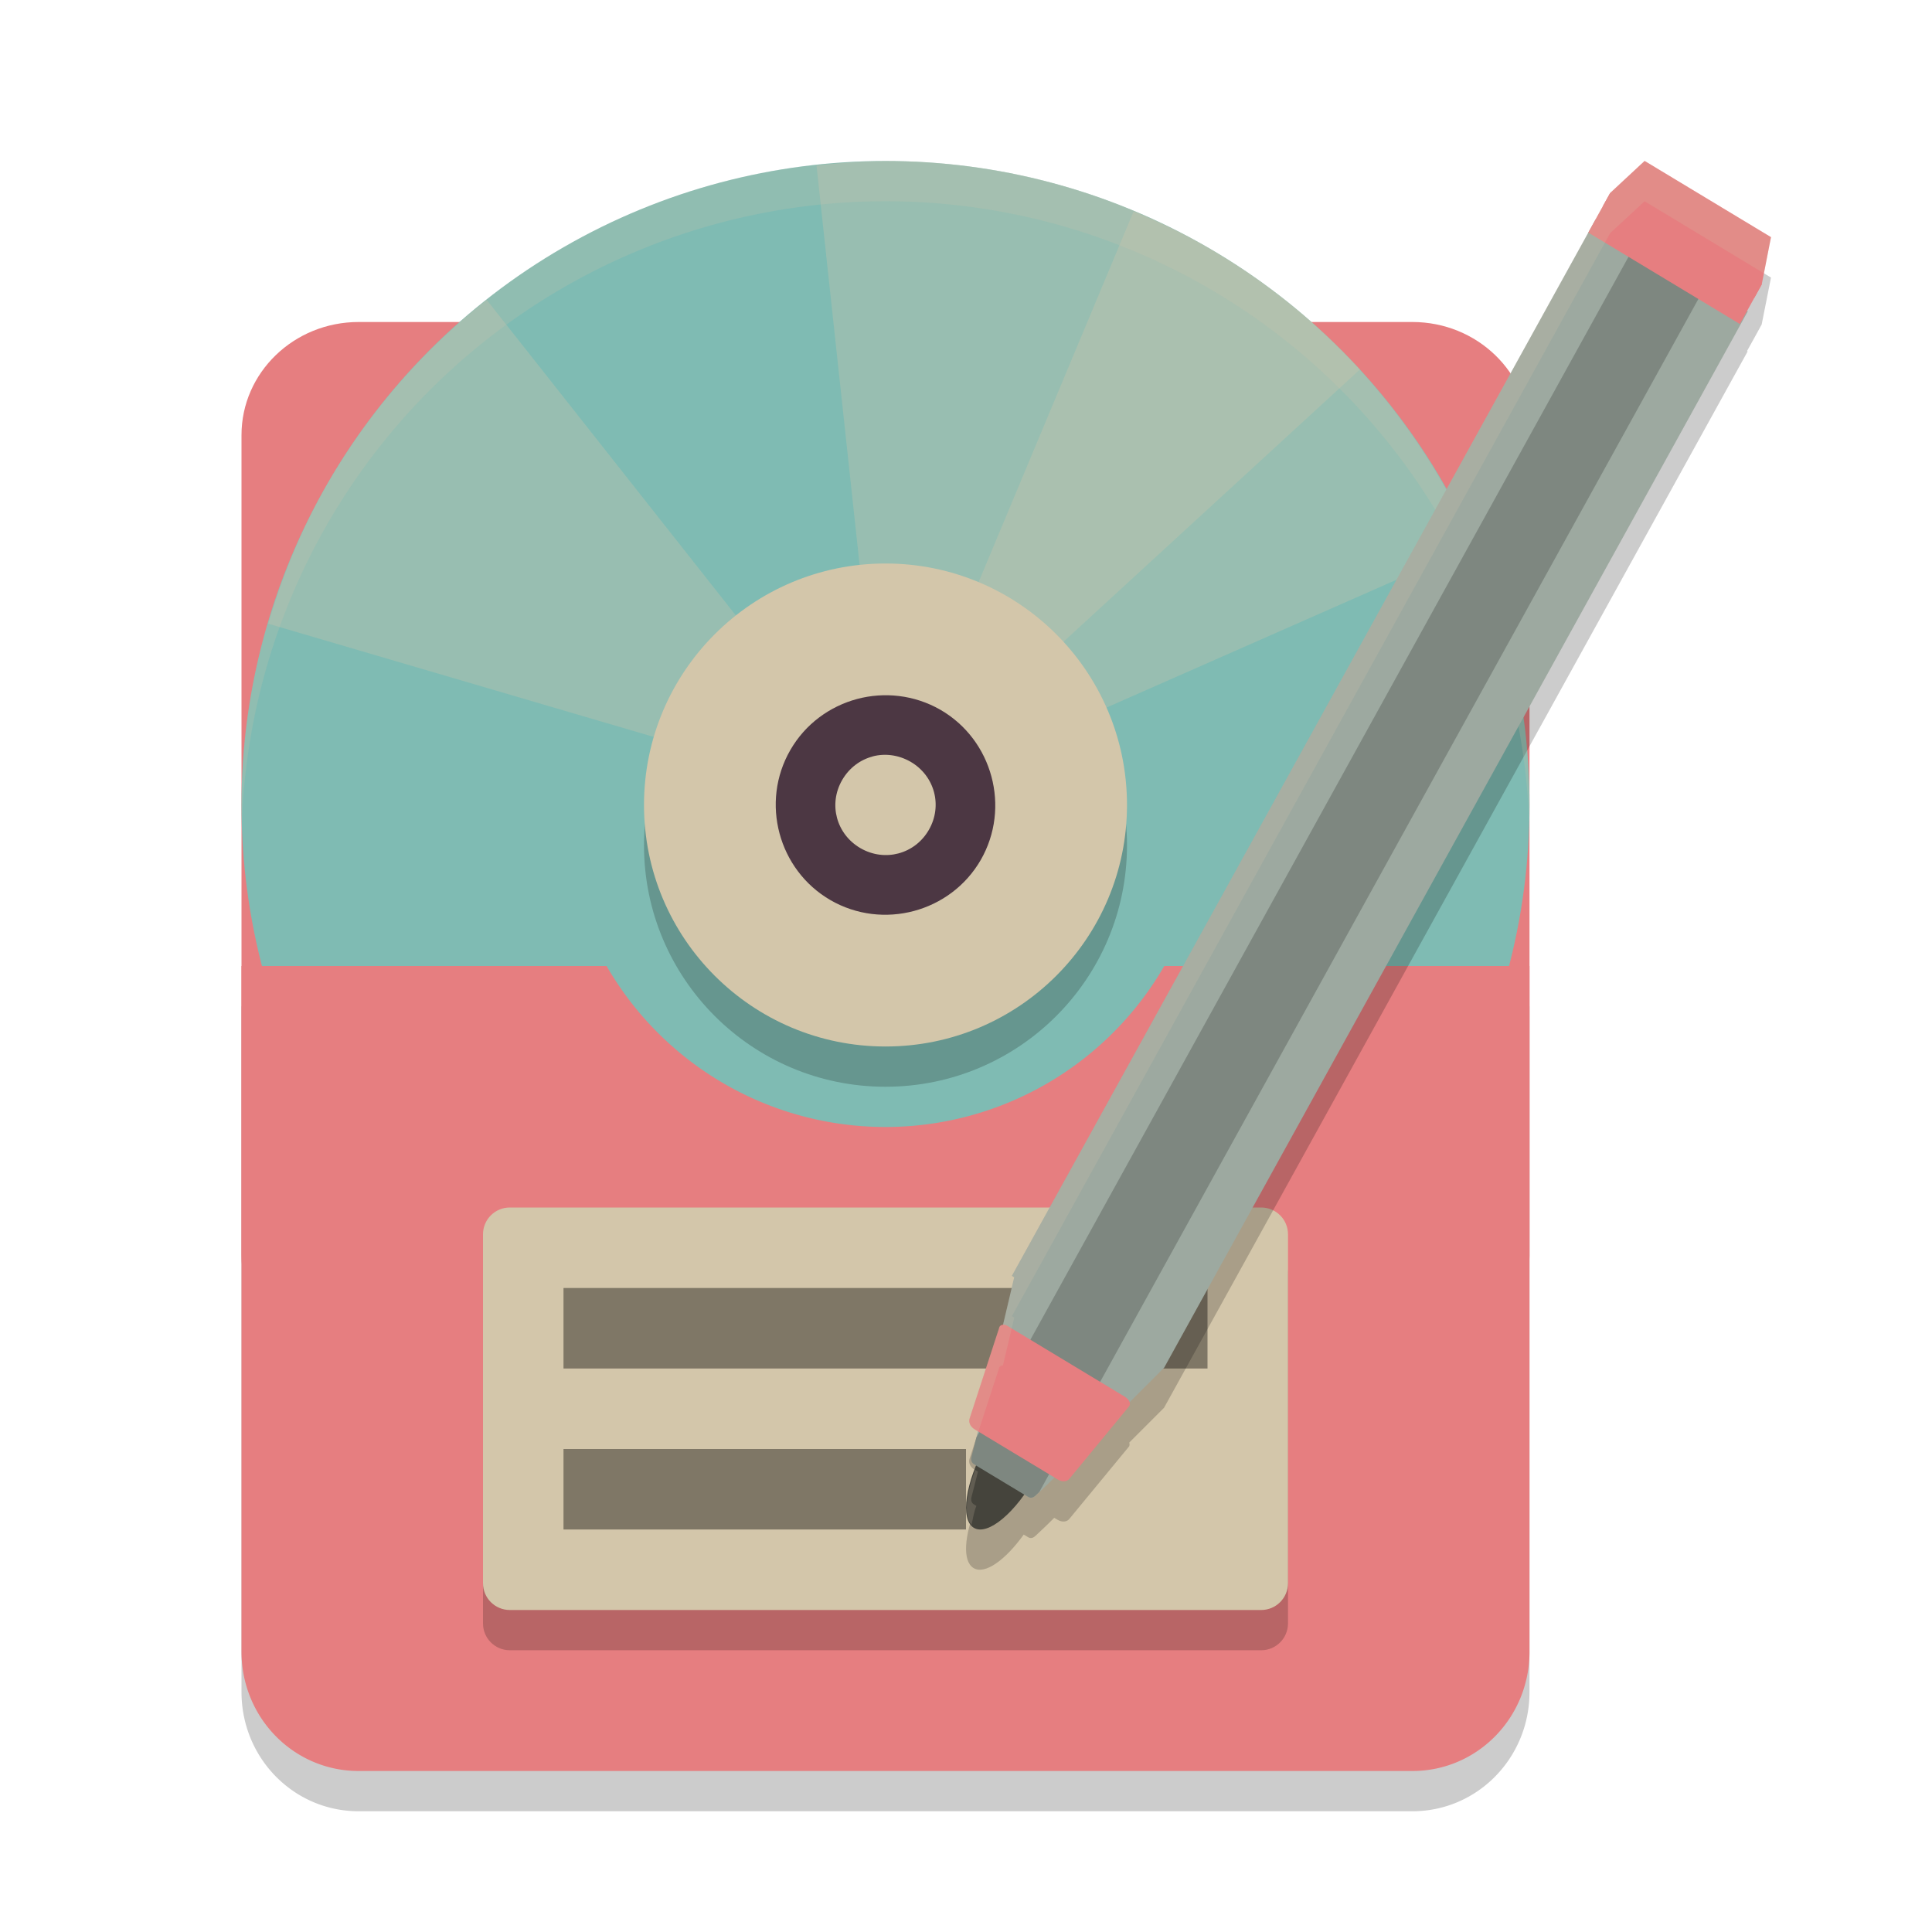 <svg xmlns="http://www.w3.org/2000/svg" width="24" height="24" version="1.1">
 <path style="opacity:0.2" d="m 3,12.5 v 8.518 C 3,21.839 3.649,22.5 4.455,22.5 H 17.545 C 18.351,22.5 19,21.839 19,21.018 V 12.5 H 14.463 A 4,4 0 0 1 11,14.5 4,4 0 0 1 7.535,12.5 Z"/>
 <path style="fill:#e67e80" d="M 4.455,4 H 17.545 C 18.349,4 19,4.629 19,5.405 V 15.595 C 19,16.371 18.349,17 17.545,17 H 4.455 C 3.651,17 3,16.371 3,15.595 V 5.405 C 3,4.629 3.651,4 4.455,4 Z m 0,0"/>
 <circle style="fill:#7fbbb3" cx="11" cy="10" r="8"/>
 <path style="opacity:0.3;fill:#d3c6aa" d="m 11.215,2.003 c -0.359,-0.009 -0.717,0.014 -1.072,0.053 l 0.686,6.358 c 0.326,-0.035 0.666,0.024 0.972,0.201 0.145,0.084 0.266,0.192 0.373,0.309 L 16.893,4.59 C 16.356,4.005 15.723,3.491 14.999,3.073 13.804,2.383 12.504,2.036 11.215,2.003 Z"/>
 <path style="opacity:0.3;fill:#d3c6aa" d="m 14.082,2.626 -2.469,5.905 c 0.063,0.026 0.126,0.048 0.187,0.083 0.306,0.177 0.528,0.442 0.66,0.742 L 18.312,6.777 C 17.65,5.274 16.53,3.957 14.999,3.073 14.7,2.9 14.393,2.756 14.082,2.626 Z"/>
 <path style="opacity:0.3;fill:#d3c6aa" d="M 6.046,3.725 C 5.273,4.336 4.596,5.095 4.073,6.001 3.748,6.564 3.508,7.151 3.332,7.748 L 9.469,9.55 C 9.504,9.431 9.549,9.313 9.615,9.2 9.719,9.019 9.856,8.868 10.01,8.746 Z"/>
 <circle style="opacity:0.2" cx="11" cy="10.5" r="3"/>
 <circle style="fill:#d3c6aa" cx="11" cy="10" r="3"/>
 <path style="fill:#d3c6aa" d="m 11.496,9.14 c 0.475,0.274 0.638,0.881 0.364,1.357 -0.274,0.475 -0.881,0.638 -1.356,0.364 C 10.028,10.586 9.865,9.979 10.14,9.503 10.414,9.028 11.021,8.866 11.496,9.14 Z m 0,0"/>
 <path style="fill:#4c3743" d="M 10.647,8.683 C 10.309,8.774 10.005,8.992 9.818,9.317 9.443,9.966 9.668,10.807 10.317,11.182 10.967,11.557 11.808,11.332 12.183,10.683 12.557,10.033 12.331,9.192 11.682,8.817 11.357,8.631 10.985,8.593 10.647,8.683 Z m 0.191,0.714 c 0.152,-0.041 0.321,-0.021 0.472,0.065 0.301,0.174 0.402,0.547 0.228,0.848 -0.174,0.301 -0.547,0.4 -0.848,0.227 -0.301,-0.174 -0.402,-0.547 -0.228,-0.848 0.087,-0.15 0.224,-0.251 0.376,-0.291 z"/>
 <path style="fill:#e67e80" d="M 3 12 L 3 20.518 C 3 21.339 3.649 22 4.455 22 L 17.545 22 C 18.351 22 19 21.339 19 20.518 L 19 12 L 14.463 12 A 4 4 0 0 1 11 14 A 4 4 0 0 1 7.535 12 L 3 12 z"/>
 <path style="opacity:0.2" d="M 6.333,15.5 H 15.667 C 15.851,15.5 16,15.649 16,15.833 v 4.333 C 16,20.351 15.851,20.5 15.667,20.5 H 6.333 C 6.149,20.5 6,20.351 6,20.167 V 15.833 C 6,15.649 6.149,15.5 6.333,15.5 Z m 0,0"/>
 <path style="fill:#d3c6aa" d="M 6.333,15 H 15.667 C 15.851,15 16,15.149 16,15.333 v 4.333 C 16,19.851 15.851,20 15.667,20 H 6.333 C 6.149,20 6,19.851 6,19.667 V 15.333 C 6,15.149 6.149,15 6.333,15 Z m 0,0"/>
 <path style="opacity:0.4" d="m 7,16 v 1 h 8 v -1 z"/>
 <path style="opacity:0.4" d="m 7,18 v 1 h 5 v -1 z"/>
 <path style="opacity:0.2" d="m 20.43,2.501 -0.428,0.396 -0.09,0.166 -0.182,0.326 -7.16,12.961 0.029,0.018 -0.141,0.594 c -0.025,0.002 -0.046,0.013 -0.049,0.037 l -0.365,1.123 c -0.015,0.044 0.005,0.101 0.062,0.135 l 0.041,0.025 -0.08,0.316 c -0.009,0.034 -0.003,0.071 0.031,0.092 l 0.029,0.018 c -0.149,0.366 -0.174,0.686 -0.033,0.771 0.141,0.085 0.395,-0.099 0.623,-0.416 l 0.055,0.033 c 0.035,0.021 0.067,0.006 0.092,-0.018 0,0 0.136,-0.126 0.232,-0.223 l 0.043,0.025 c 0.057,0.034 0.116,0.025 0.145,-0.012 l 0.736,-0.893 c 0.015,-0.015 0.013,-0.035 0.008,-0.055 l 0.432,-0.432 7.25,-13.123 -0.008,-0.004 0.092,-0.166 0.09,-0.164 L 22,3.448 Z"/>
 <path style="fill:#45443c" d="m 12.875,18.327 c -0.256,0.465 -0.605,0.756 -0.778,0.652 -0.173,-0.105 -0.106,-0.566 0.15,-1.031 0.257,-0.464 0.605,-0.755 0.779,-0.651 0.173,0.105 0.106,0.566 -0.151,1.03 z m 0,0"/>
 <path style="fill:#d3c6aa;opacity:0.2" d="M 11 2 A 8 8 0 0 0 3 10 A 8 8 0 0 0 3.004 10.254 A 8 8 0 0 1 11 2.5 A 8 8 0 0 1 18.996 10.238 A 8 8 0 0 0 19 10 A 8 8 0 0 0 11 2 z"/>
 <path style="fill:#9da9a0" d="m 19.821,2.726 -7.251,13.123 0.029,0.018 -0.451,1.914 -0.079,0.317 c -0.009,0.034 -0.003,0.071 0.032,0.092 l 0.673,0.406 c 0.035,0.021 0.067,0.006 0.092,-0.018 0,0 0.137,-0.126 0.233,-0.224 L 14.462,16.989 21.712,3.867 20.281,3.004 v -9.75e-4 z"/>
 <path style="opacity:0.2" d="m 20.32,3.027 -8.192,14.832 -0.06,0.238 c -0.009,0.034 -0.003,0.071 0.032,0.092 l 0.673,0.406 c 0.035,0.021 0.067,0.006 0.092,-0.018 0,0 0.036,-0.035 0.046,-0.044 L 21.188,3.551 Z"/>
 <path style="fill:#e67e80" d="m 12.512,16.469 1.46,0.881 c 0.059,0.036 0.083,0.091 0.049,0.126 l -0.736,0.893 c -0.029,0.036 -0.086,0.045 -0.143,0.011 l -1.034,-0.624 c -0.057,-0.034 -0.078,-0.09 -0.063,-0.135 l 0.367,-1.124 c 0.005,-0.039 0.055,-0.055 0.101,-0.028 z m 0,0"/>
 <path style="fill:#e67e80" d="m 20.002,2.397 -0.272,0.492 1.883,1.136 0.272,-0.492 0.115,-0.587 -1.57,-0.947 z m 0,0"/>
 <path fill="#e67e80" d="m 19.911,2.562 0.091,-0.164 1.883,1.136 -0.091,0.164 z m 0,0"/>
 <path style="fill:#d3c6aa;opacity:0.2" d="M 20.43 2 L 20.002 2.396 L 19.73 2.889 L 12.57 15.85 L 12.6 15.867 L 12.459 16.461 C 12.434 16.463 12.413 16.474 12.41 16.498 L 12.045 17.621 C 12.03 17.665 12.05 17.722 12.107 17.756 L 12.148 17.781 L 12.129 17.859 L 12.41 16.998 C 12.413 16.974 12.434 16.963 12.459 16.961 L 12.6 16.367 L 12.57 16.35 L 19.73 3.389 L 20.002 2.896 L 20.43 2.5 L 21.912 3.395 L 22 2.947 L 20.43 2 z M 12.115 18.26 C 11.999 18.568 11.973 18.834 12.068 18.941 C 12.089 18.862 12.093 18.795 12.129 18.707 L 12.1 18.689 C 12.065 18.669 12.06 18.632 12.068 18.598 L 12.129 18.359 L 12.148 18.281 L 12.115 18.26 z"/>
</svg>
